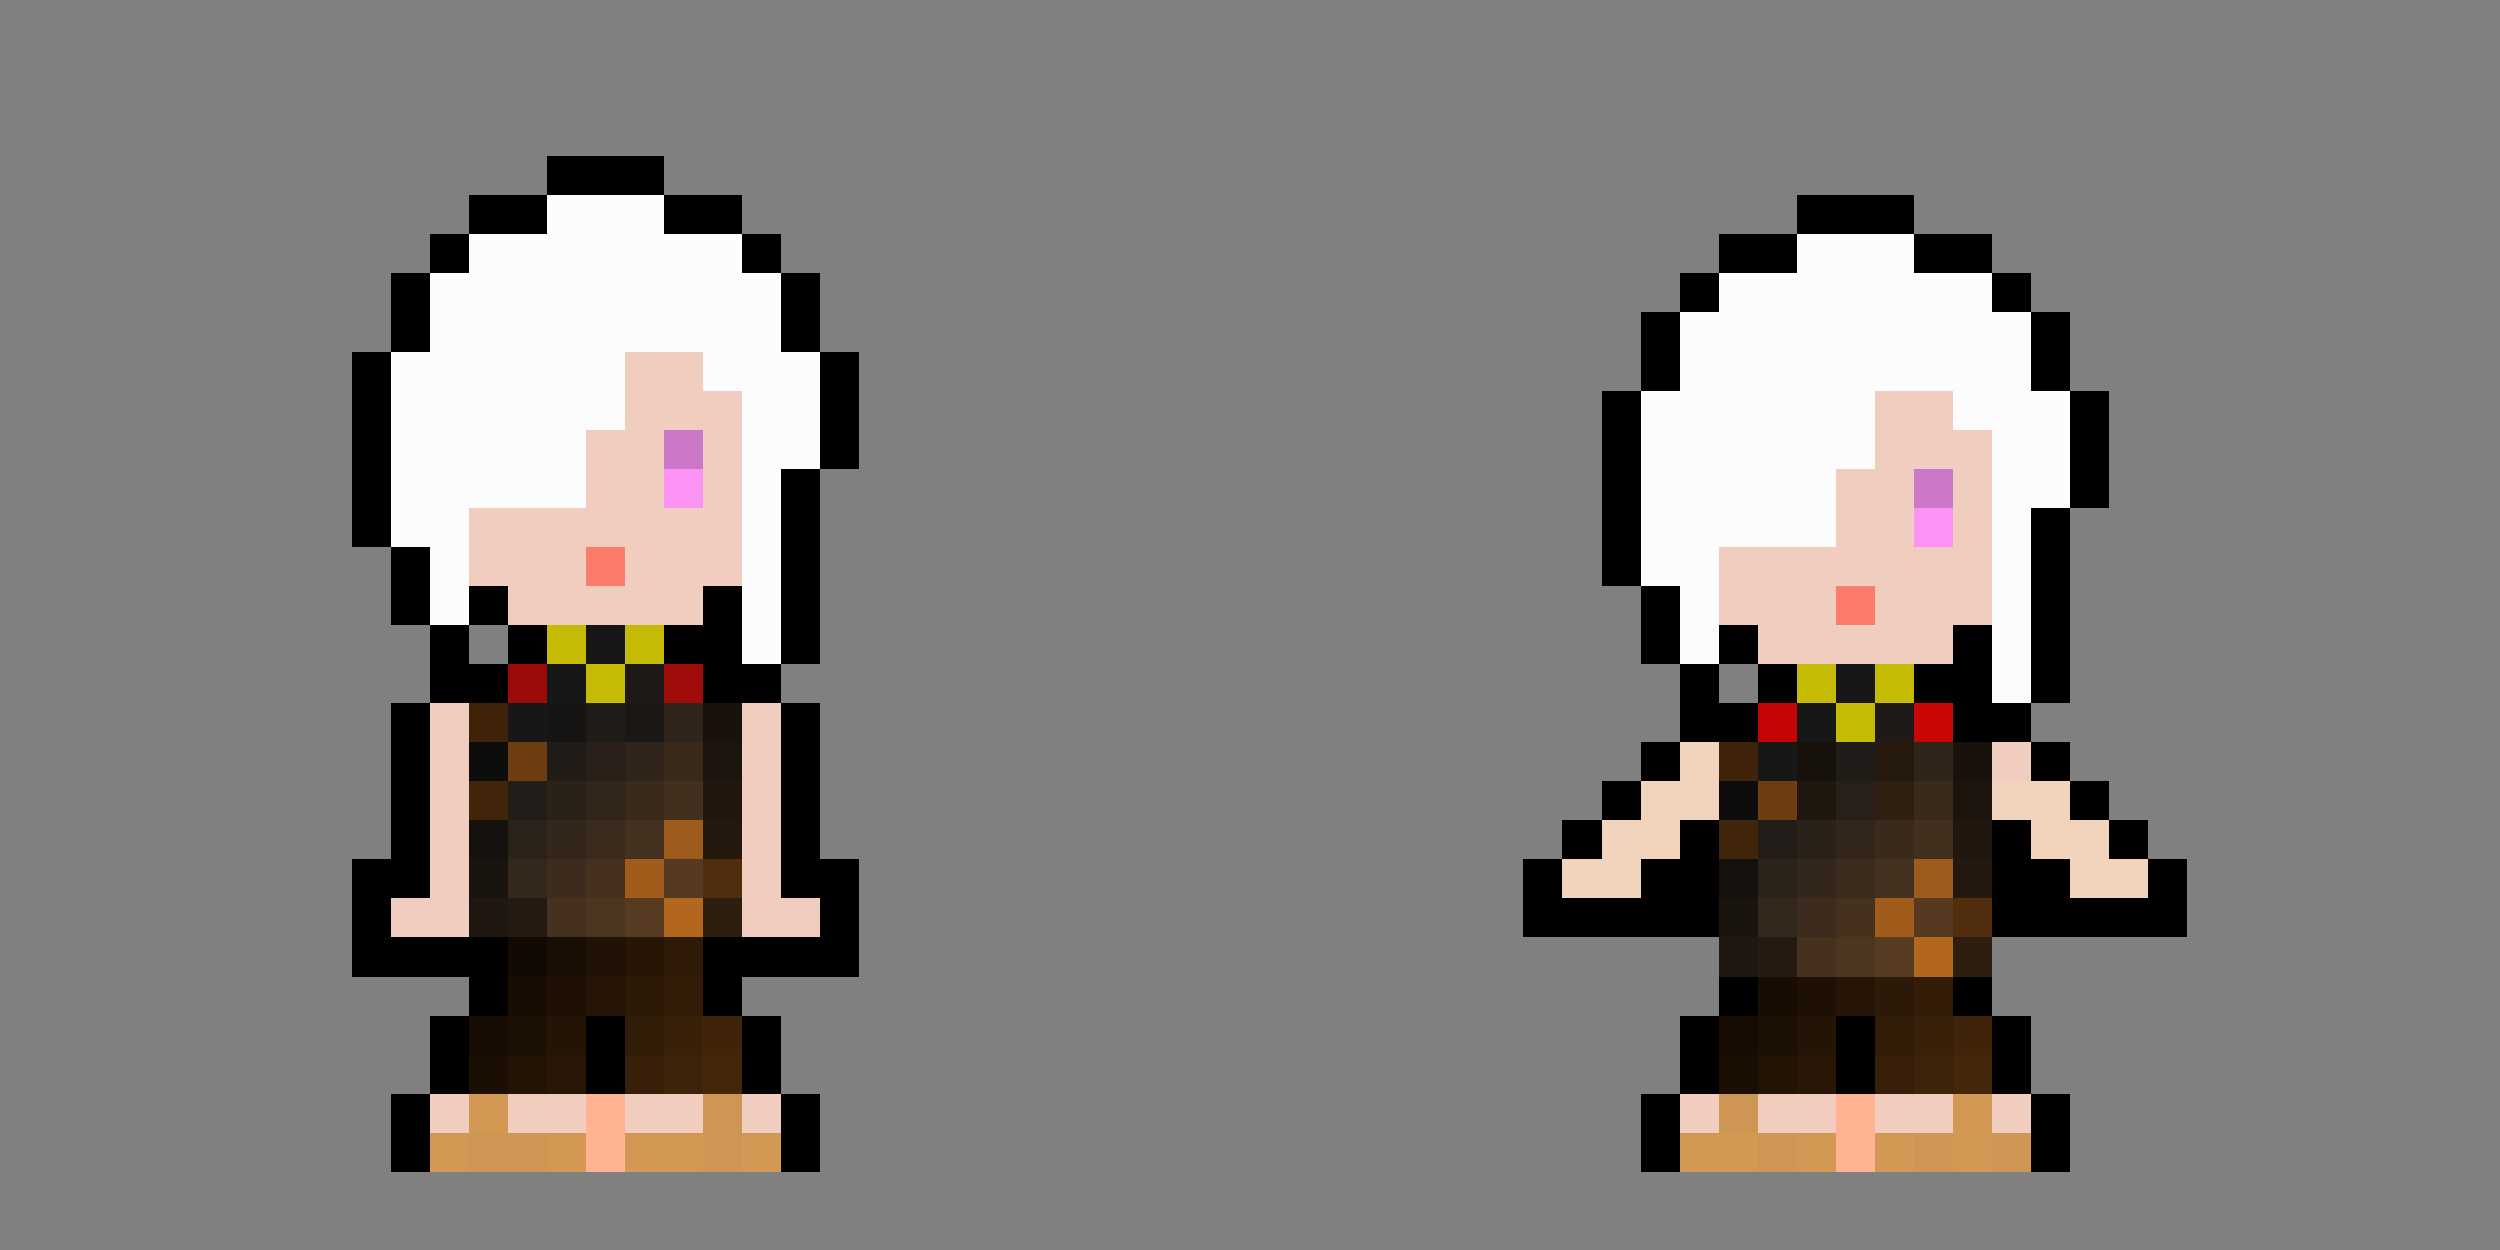 <svg xmlns="http://www.w3.org/2000/svg" viewBox="0 -0.5 64 32" shape-rendering="crispEdges">
<rect x="0" y="-0.5" width="64" height="32" fill="#808080" stroke="none"/>
<path stroke="#000000" d="M14 4h3M12 5h2M17 5h2M46 5h3M11 6h1M19 6h1M44 6h2M49 6h2M10 7h1M20 7h1M43 7h1M51 7h1M10 8h1M20 8h1M42 8h1M52 8h1M9 9h1M21 9h1M42 9h1M52 9h1M9 10h1M21 10h1M41 10h1M53 10h1M9 11h1M21 11h1M41 11h1M53 11h1M9 12h1M20 12h1M41 12h1M53 12h1M9 13h1M20 13h1M41 13h1M52 13h1M10 14h1M20 14h1M41 14h1M52 14h1M10 15h1M12 15h1M18 15h1M20 15h1M42 15h1M52 15h1M11 16h1M13 16h1M17 16h2M20 16h1M42 16h1M44 16h1M50 16h1M52 16h1M11 17h2M18 17h2M43 17h1M45 17h1M49 17h2M52 17h1M10 18h1M20 18h1M43 18h2M50 18h2M10 19h1M20 19h1M42 19h1M52 19h1M10 20h1M20 20h1M41 20h1M53 20h1M10 21h1M20 21h1M40 21h1M43 21h1M51 21h1M54 21h1M9 22h2M20 22h2M39 22h1M42 22h2M51 22h2M55 22h1M9 23h1M21 23h1M39 23h5M51 23h5M9 24h4M18 24h4M12 25h1M18 25h1M44 25h1M50 25h1M11 26h1M15 26h1M19 26h1M43 26h1M47 26h1M51 26h1M11 27h1M15 27h1M19 27h1M43 27h1M47 27h1M51 27h1M10 28h1M20 28h1M42 28h1M52 28h1M10 29h1M20 29h1M42 29h1M52 29h1" />
<path stroke="#fcfcfc" d="M14 5h3M12 6h7M46 6h3M11 7h9M44 7h7M11 8h9M43 8h9M10 9h6M18 9h3M43 9h9M10 10h6M19 10h2M42 10h6M50 10h3M10 11h5M19 11h2M42 11h6M51 11h2M10 12h5M19 12h1M42 12h5M51 12h2M10 13h2M19 13h1M42 13h5M51 13h1M11 14h1M19 14h1M42 14h2M51 14h1M11 15h1M19 15h1M43 15h1M51 15h1M19 16h1M43 16h1M51 16h1M51 17h1" />
<path stroke="#f1cdbf" d="M16 9h2M16 10h3M48 10h2M15 11h2M18 11h1M48 11h3M15 12h2M18 12h1M47 12h2M50 12h1M12 13h7M47 13h2M50 13h1M12 14h3M16 14h3M44 14h7M13 15h5M44 15h3M48 15h3M45 16h5M11 18h1M19 18h1M11 19h1M19 19h1M51 19h1M11 20h1M19 20h1M11 21h1M19 21h1M11 22h1M19 22h1M10 23h2M19 23h2M11 28h1M13 28h2M16 28h2M19 28h1M43 28h1M45 28h2M48 28h2M51 28h1" />
<path stroke="#cc77c7" d="M17 11h1M49 12h1" />
<path stroke="#fb93f5" d="M17 12h1M49 13h1" />
<path stroke="#fb7c6b" d="M15 14h1M47 15h1" />
<path stroke="#c5bb05" d="M14 16h1M16 16h1M15 17h1M46 17h1M48 17h1M47 18h1" />
<path stroke="#181717" d="M15 16h1M14 17h1M47 17h1M13 18h1M46 18h1M45 19h1" />
<path stroke="#9d0a0a" d="M13 17h1" />
<path stroke="#1f1a18" d="M16 17h1M48 18h1" />
<path stroke="#a00c0a" d="M17 17h1" />
<path stroke="#3e2309" d="M12 18h1" />
<path stroke="#171514" d="M14 18h1" />
<path stroke="#201c18" d="M15 18h1M47 19h1" />
<path stroke="#1b1714" d="M16 18h1" />
<path stroke="#30251b" d="M17 18h1M49 19h1" />
<path stroke="#19120c" d="M18 18h1M50 19h1" />
<path stroke="#c50505" d="M45 18h1" />
<path stroke="#c90706" d="M49 18h1" />
<path stroke="#0e0d0d" d="M12 19h1M44 20h1" />
<path stroke="#6c3e12" d="M13 19h1M45 20h1" />
<path stroke="#211c18" d="M14 19h1" />
<path stroke="#282019" d="M15 19h1M47 20h1" />
<path stroke="#31251b" d="M16 19h1" />
<path stroke="#392a1c" d="M17 19h1M49 20h1" />
<path stroke="#1d150d" d="M18 19h1M50 20h1" />
<path stroke="#f2d3bb" d="M43 19h1M42 20h2M51 20h2M41 21h2M52 21h2M40 22h2M53 22h2" />
<path stroke="#3f240a" d="M44 19h1M18 26h1M50 26h1" />
<path stroke="#17110c" d="M46 19h1" />
<path stroke="#261a0e" d="M48 19h1" />
<path stroke="#40250a" d="M12 20h1M44 21h1" />
<path stroke="#221d18" d="M13 20h1M45 21h1" />
<path stroke="#2a2219" d="M14 20h1M46 21h1" />
<path stroke="#32261b" d="M15 20h1M47 21h1" />
<path stroke="#3a2a1c" d="M16 20h1M48 21h1" />
<path stroke="#422f1e" d="M17 20h1M49 21h1" />
<path stroke="#21170e" d="M18 20h1M50 21h1" />
<path stroke="#1f160d" d="M46 20h1" />
<path stroke="#2f1f10" d="M48 20h1" />
<path stroke="#14110e" d="M12 21h1M44 22h1" />
<path stroke="#2b221a" d="M13 21h1M45 22h1" />
<path stroke="#33271b" d="M14 21h1M46 22h1" />
<path stroke="#3b2b1d" d="M15 21h1M47 22h1" />
<path stroke="#43301e" d="M16 21h1M48 22h1" />
<path stroke="#9f5b1b" d="M17 21h1M49 22h1" />
<path stroke="#25190f" d="M18 21h1M50 22h1" />
<path stroke="#1a140f" d="M12 22h1M44 23h1" />
<path stroke="#34281c" d="M13 22h1M45 23h1" />
<path stroke="#3d2c1d" d="M14 22h1M46 23h1" />
<path stroke="#45311e" d="M15 22h1M47 23h1" />
<path stroke="#a15c1b" d="M16 22h1M48 23h1" />
<path stroke="#553921" d="M17 22h1M49 23h1" />
<path stroke="#502d0d" d="M18 22h1M50 23h1" />
<path stroke="#1f1710" d="M12 23h1M44 24h1" />
<path stroke="#241a11" d="M13 23h1M45 24h1" />
<path stroke="#46311e" d="M14 23h1M46 24h1" />
<path stroke="#4d3620" d="M15 23h1M47 24h1" />
<path stroke="#563b21" d="M16 23h1M48 24h1" />
<path stroke="#b2661e" d="M17 23h1M49 24h1" />
<path stroke="#2d1e10" d="M18 23h1M50 24h1" />
<path stroke="#120a02" d="M13 24h1" />
<path stroke="#190e04" d="M14 24h1" />
<path stroke="#201205" d="M15 24h1" />
<path stroke="#271606" d="M16 24h1" />
<path stroke="#2e1a07" d="M17 24h1" />
<path stroke="#170d03" d="M13 25h1M45 25h1" />
<path stroke="#1e1104" d="M14 25h1M46 25h1" />
<path stroke="#261506" d="M15 25h1M47 25h1" />
<path stroke="#2c1907" d="M16 25h1M48 25h1" />
<path stroke="#331d08" d="M17 25h1M49 25h1" />
<path stroke="#160c03" d="M12 26h1M44 26h1" />
<path stroke="#1c1004" d="M13 26h1M45 26h1" />
<path stroke="#231405" d="M14 26h1M46 26h1" />
<path stroke="#311c08" d="M16 26h1M48 26h1" />
<path stroke="#382009" d="M17 26h1M49 26h1" />
<path stroke="#1b0f04" d="M12 27h1M44 27h1" />
<path stroke="#221305" d="M13 27h1M45 27h1" />
<path stroke="#281707" d="M14 27h1M46 27h1" />
<path stroke="#371f09" d="M16 27h1M48 27h1" />
<path stroke="#3d230a" d="M17 27h1M49 27h1" />
<path stroke="#44270b" d="M18 27h1M50 27h1" />
<path stroke="#d39954" d="M12 28h1M50 28h1M11 29h1M14 29h1M16 29h2M19 29h1M43 29h2M46 29h1M48 29h1M50 29h1" />
<path stroke="#ffb392" d="M15 28h1M47 28h1M15 29h1M47 29h1" />
<path stroke="#cd9655" d="M18 28h1M44 28h1M12 29h2M18 29h1M45 29h1M49 29h1M51 29h1" />
</svg>